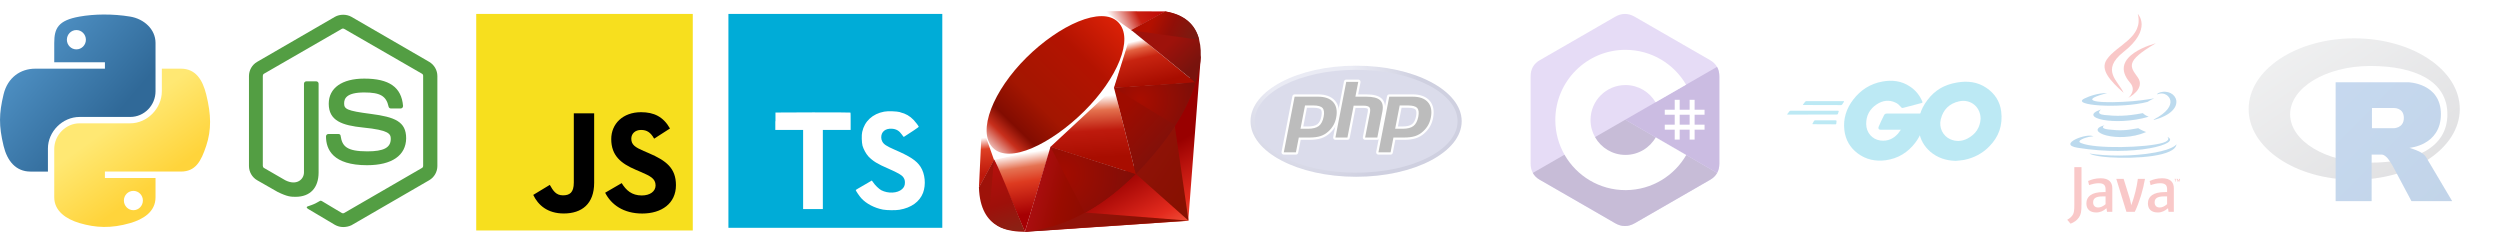 <?xml version="1.0" encoding="UTF-8" standalone="no"?>
<!-- Created with Inkscape (http://www.inkscape.org/) -->

<svg
   width="196.374mm"
   height="18.948mm"
   viewBox="0 0 196.374 18.948"
   version="1.1"
   id="svg4439"
   xml:space="preserve"
   inkscape:version="1.2.2 (b0a8486541, 2022-12-01)"
   sodipodi:docname="lang-bar-full-colour.svg"
   inkscape:export-filename="lang-bar.png"
   inkscape:export-xdpi="96"
   inkscape:export-ydpi="96"
   xmlns:inkscape="http://www.inkscape.org/namespaces/inkscape"
   xmlns:sodipodi="http://sodipodi.sourceforge.net/DTD/sodipodi-0.dtd"
   xmlns:xlink="http://www.w3.org/1999/xlink"
   xmlns="http://www.w3.org/2000/svg"
   xmlns:svg="http://www.w3.org/2000/svg"><sodipodi:namedview
     id="namedview4441"
     pagecolor="#ffffff"
     bordercolor="#000000"
     borderopacity="0.25"
     inkscape:showpageshadow="2"
     inkscape:pageopacity="0.0"
     inkscape:pagecheckerboard="0"
     inkscape:deskcolor="#d1d1d1"
     inkscape:document-units="mm"
     showgrid="false"
     inkscape:zoom="1.5852153"
     inkscape:cx="225.83684"
     inkscape:cy="-34.064774"
     inkscape:window-width="2560"
     inkscape:window-height="1332"
     inkscape:window-x="3840"
     inkscape:window-y="0"
     inkscape:window-maximized="1"
     inkscape:current-layer="layer1" /><defs
     id="defs4436"><linearGradient
       id="linearGradient2795"><stop
         style="stop-color:#b8b8b8;stop-opacity:0.498;"
         offset="0"
         id="stop2797" /><stop
         style="stop-color:#7f7f7f;stop-opacity:0;"
         offset="1"
         id="stop2799" /></linearGradient><linearGradient
       id="linearGradient2787"><stop
         style="stop-color:#7f7f7f;stop-opacity:0.5;"
         offset="0"
         id="stop2789" /><stop
         style="stop-color:#7f7f7f;stop-opacity:0;"
         offset="1"
         id="stop2791" /></linearGradient><linearGradient
       id="linearGradient3676"><stop
         style="stop-color:#b2b2b2;stop-opacity:0.5;"
         offset="0"
         id="stop3678" /><stop
         style="stop-color:#b3b3b3;stop-opacity:0;"
         offset="1"
         id="stop3680" /></linearGradient><linearGradient
       id="linearGradient3236"><stop
         style="stop-color:#f4f4f4;stop-opacity:1"
         offset="0"
         id="stop3244" /><stop
         style="stop-color:white;stop-opacity:1"
         offset="1"
         id="stop3240" /></linearGradient><linearGradient
       id="linearGradient4671"><stop
         style="stop-color:#ffd43b;stop-opacity:1;"
         offset="0"
         id="stop4673" /><stop
         style="stop-color:#ffe873;stop-opacity:1"
         offset="1"
         id="stop4675" /></linearGradient><linearGradient
       id="linearGradient4689"><stop
         style="stop-color:#5a9fd4;stop-opacity:1;"
         offset="0"
         id="stop4691" /><stop
         style="stop-color:#306998;stop-opacity:1;"
         offset="1"
         id="stop4693" /></linearGradient><linearGradient
       x1="224.24"
       y1="144.757"
       x2="-65.309"
       y2="144.757"
       id="linearGradient2987"
       xlink:href="#linearGradient4671"
       gradientUnits="userSpaceOnUse"
       gradientTransform="translate(100.27,99.611)" /><linearGradient
       x1="172.942"
       y1="77.476"
       x2="26.67"
       y2="76.313"
       id="linearGradient2990"
       xlink:href="#linearGradient4689"
       gradientUnits="userSpaceOnUse"
       gradientTransform="translate(100.27,99.611)" /><linearGradient
       inkscape:collect="always"
       xlink:href="#linearGradient4671"
       id="linearGradient2255"
       gradientUnits="userSpaceOnUse"
       gradientTransform="matrix(0.563,0,0,0.568,-11.597,-7.61)"
       x1="224.24"
       y1="144.757"
       x2="-65.309"
       y2="144.757" /><linearGradient
       inkscape:collect="always"
       xlink:href="#linearGradient4689"
       id="linearGradient2258"
       gradientUnits="userSpaceOnUse"
       gradientTransform="matrix(0.563,0,0,0.568,-11.597,-7.61)"
       x1="172.942"
       y1="76.176"
       x2="26.67"
       y2="76.313" /><radialGradient
       inkscape:collect="always"
       xlink:href="#linearGradient2795"
       id="radialGradient2801"
       cx="61.519"
       cy="132.286"
       fx="61.519"
       fy="132.286"
       r="29.037"
       gradientTransform="matrix(1,0,0,0.178,0,108.743)"
       gradientUnits="userSpaceOnUse" /><linearGradient
       inkscape:collect="always"
       xlink:href="#linearGradient4671"
       id="linearGradient1475"
       gradientUnits="userSpaceOnUse"
       gradientTransform="matrix(0.07,0,0,0.071,10.291,12.808)"
       x1="150.961"
       y1="192.352"
       x2="112.031"
       y2="137.273" /><linearGradient
       inkscape:collect="always"
       xlink:href="#linearGradient4689"
       id="linearGradient1478"
       gradientUnits="userSpaceOnUse"
       gradientTransform="matrix(0.07,0,0,0.071,10.291,12.808)"
       x1="26.649"
       y1="20.604"
       x2="135.665"
       y2="114.398" /><linearGradient
       id="gradientFill-1"
       x1="0.741"
       x2="590.863"
       y1="3.666"
       y2="593.787"
       gradientUnits="userSpaceOnUse"
       spreadMethod="pad"
       gradientTransform="scale(1.222,0.818)"><stop
         offset="0"
         stop-color="rgb(203,206,208)"
         stop-opacity="1"
         id="stop4628" /><stop
         offset="1"
         stop-color="rgb(132,131,139)"
         stop-opacity="1"
         id="stop4630" /></linearGradient><linearGradient
       id="gradientFill-2"
       x1="301.026"
       x2="703.067"
       y1="151.401"
       y2="553.442"
       gradientUnits="userSpaceOnUse"
       spreadMethod="pad"
       gradientTransform="scale(0.99,1.01)"><stop
         offset="0"
         stop-color="rgb(39,109,195)"
         stop-opacity="1"
         id="stop4633" /><stop
         offset="1"
         stop-color="rgb(22,92,170)"
         stop-opacity="1"
         id="stop4635" /></linearGradient><linearGradient
       id="XMLID_17_-9"
       gradientUnits="userSpaceOnUse"
       x1="174.074"
       y1="215.549"
       x2="132.276"
       y2="141.753"><stop
         offset="0"
         style="stop-color:#FB7655"
         id="stop3272-4" /><stop
         offset="0"
         style="stop-color:#FB7655"
         id="stop3274-5" /><stop
         offset="0.41"
         style="stop-color:#E42B1E"
         id="stop3276-1" /><stop
         offset="0.99"
         style="stop-color:#990000"
         id="stop3278-0" /><stop
         offset="1"
         style="stop-color:#990000"
         id="stop3280-3" /></linearGradient><linearGradient
       id="XMLID_18_-7"
       gradientUnits="userSpaceOnUse"
       x1="194.895"
       y1="153.558"
       x2="141.028"
       y2="117.409"><stop
         offset="0"
         style="stop-color:#871101"
         id="stop3285-8" /><stop
         offset="0"
         style="stop-color:#871101"
         id="stop3287-8" /><stop
         offset="0.99"
         style="stop-color:#911209"
         id="stop3289-6" /><stop
         offset="1"
         style="stop-color:#911209"
         id="stop3291-0" /></linearGradient><linearGradient
       id="XMLID_19_-4"
       gradientUnits="userSpaceOnUse"
       x1="151.795"
       y1="217.785"
       x2="97.93"
       y2="181.638"><stop
         offset="0"
         style="stop-color:#871101"
         id="stop3296-6" /><stop
         offset="0"
         style="stop-color:#871101"
         id="stop3298-7" /><stop
         offset="0.99"
         style="stop-color:#911209"
         id="stop3300-6" /><stop
         offset="1"
         style="stop-color:#911209"
         id="stop3302-0" /></linearGradient><linearGradient
       id="XMLID_20_-9"
       gradientUnits="userSpaceOnUse"
       x1="38.696"
       y1="127.391"
       x2="47.047"
       y2="181.661"><stop
         offset="0"
         style="stop-color:#FFFFFF"
         id="stop3307-7" /><stop
         offset="0"
         style="stop-color:#FFFFFF"
         id="stop3309-5" /><stop
         offset="0.23"
         style="stop-color:#E57252"
         id="stop3311-9" /><stop
         offset="0.46"
         style="stop-color:#DE3B20"
         id="stop3313-7" /><stop
         offset="0.99"
         style="stop-color:#A60003"
         id="stop3315-8" /><stop
         offset="1"
         style="stop-color:#A60003"
         id="stop3317-5" /></linearGradient><linearGradient
       id="XMLID_21_-3"
       gradientUnits="userSpaceOnUse"
       x1="96.133"
       y1="76.715"
       x2="99.21"
       y2="132.102"><stop
         offset="0"
         style="stop-color:#FFFFFF"
         id="stop3322-3" /><stop
         offset="0"
         style="stop-color:#FFFFFF"
         id="stop3324-8" /><stop
         offset="0.23"
         style="stop-color:#E4714E"
         id="stop3326-3" /><stop
         offset="0.56"
         style="stop-color:#BE1A0D"
         id="stop3328-7" /><stop
         offset="0.99"
         style="stop-color:#A80D00"
         id="stop3330-9" /><stop
         offset="1"
         style="stop-color:#A80D00"
         id="stop3332-3" /></linearGradient><linearGradient
       id="XMLID_22_-7"
       gradientUnits="userSpaceOnUse"
       x1="147.103"
       y1="25.521"
       x2="156.314"
       y2="65.216"><stop
         offset="0"
         style="stop-color:#FFFFFF"
         id="stop3337-8" /><stop
         offset="0"
         style="stop-color:#FFFFFF"
         id="stop3339-7" /><stop
         offset="0.18"
         style="stop-color:#E46342"
         id="stop3341-4" /><stop
         offset="0.4"
         style="stop-color:#C82410"
         id="stop3343-1" /><stop
         offset="0.99"
         style="stop-color:#A80D00"
         id="stop3345-9" /><stop
         offset="1"
         style="stop-color:#A80D00"
         id="stop3347-0" /></linearGradient><linearGradient
       id="XMLID_23_-9"
       gradientUnits="userSpaceOnUse"
       x1="118.976"
       y1="11.541"
       x2="158.669"
       y2="-8.305"><stop
         offset="0"
         style="stop-color:#FFFFFF"
         id="stop3352-8" /><stop
         offset="0"
         style="stop-color:#FFFFFF"
         id="stop3354-8" /><stop
         offset="0.54"
         style="stop-color:#C81F11"
         id="stop3356-5" /><stop
         offset="0.99"
         style="stop-color:#BF0905"
         id="stop3358-8" /><stop
         offset="1"
         style="stop-color:#BF0905"
         id="stop3360-4" /></linearGradient><linearGradient
       id="XMLID_24_-3"
       gradientUnits="userSpaceOnUse"
       x1="3.903"
       y1="113.555"
       x2="7.17"
       y2="146.263"><stop
         offset="0"
         style="stop-color:#FFFFFF"
         id="stop3365-7" /><stop
         offset="0"
         style="stop-color:#FFFFFF"
         id="stop3367-1" /><stop
         offset="0.31"
         style="stop-color:#DE4024"
         id="stop3369-3" /><stop
         offset="0.99"
         style="stop-color:#BF190B"
         id="stop3371-8" /><stop
         offset="1"
         style="stop-color:#BF190B"
         id="stop3373-0" /></linearGradient><linearGradient
       id="XMLID_25_-9"
       gradientUnits="userSpaceOnUse"
       x1="-18.556"
       y1="155.105"
       x2="135.015"
       y2="-2.809"><stop
         offset="0"
         style="stop-color:#BD0012"
         id="stop3380-7" /><stop
         offset="0"
         style="stop-color:#BD0012"
         id="stop3382-9" /><stop
         offset="0.07"
         style="stop-color:#FFFFFF"
         id="stop3384-9" /><stop
         offset="0.17"
         style="stop-color:#FFFFFF"
         id="stop3386-3" /><stop
         offset="0.27"
         style="stop-color:#C82F1C"
         id="stop3388-2" /><stop
         offset="0.33"
         style="stop-color:#820C01"
         id="stop3390-4" /><stop
         offset="0.46"
         style="stop-color:#A31601"
         id="stop3392-3" /><stop
         offset="0.72"
         style="stop-color:#B31301"
         id="stop3394-7" /><stop
         offset="0.99"
         style="stop-color:#E82609"
         id="stop3396-1" /><stop
         offset="1"
         style="stop-color:#E82609"
         id="stop3398-2" /></linearGradient><linearGradient
       id="XMLID_26_-2"
       gradientUnits="userSpaceOnUse"
       x1="99.075"
       y1="171.033"
       x2="52.818"
       y2="159.617"><stop
         offset="0"
         style="stop-color:#8C0C01"
         id="stop3403-0" /><stop
         offset="0"
         style="stop-color:#8C0C01"
         id="stop3405-2" /><stop
         offset="0.54"
         style="stop-color:#990C00"
         id="stop3407-1" /><stop
         offset="0.99"
         style="stop-color:#A80D0E"
         id="stop3409-7" /><stop
         offset="1"
         style="stop-color:#A80D0E"
         id="stop3411-5" /></linearGradient><linearGradient
       id="XMLID_27_-1"
       gradientUnits="userSpaceOnUse"
       x1="178.526"
       y1="115.515"
       x2="137.433"
       y2="78.684"><stop
         offset="0"
         style="stop-color:#7E110B"
         id="stop3416-7" /><stop
         offset="0"
         style="stop-color:#7E110B"
         id="stop3418-4" /><stop
         offset="0.99"
         style="stop-color:#9E0C00"
         id="stop3420-1" /><stop
         offset="1"
         style="stop-color:#9E0C00"
         id="stop3422-7" /></linearGradient><linearGradient
       id="XMLID_28_-1"
       gradientUnits="userSpaceOnUse"
       x1="193.624"
       y1="47.937"
       x2="173.154"
       y2="26.054"><stop
         offset="0"
         style="stop-color:#79130D"
         id="stop3427-1" /><stop
         offset="0"
         style="stop-color:#79130D"
         id="stop3429-1" /><stop
         offset="0.99"
         style="stop-color:#9E120B"
         id="stop3431-7" /><stop
         offset="1"
         style="stop-color:#9E120B"
         id="stop3433-0" /></linearGradient><radialGradient
       id="XMLID_29_-4"
       cx="143.832"
       cy="79.388"
       r="50.358"
       gradientUnits="userSpaceOnUse"><stop
         offset="0"
         style="stop-color:#A80D00"
         id="stop3440-0" /><stop
         offset="0"
         style="stop-color:#A80D00"
         id="stop3442-8" /><stop
         offset="0.99"
         style="stop-color:#7E0E08"
         id="stop3444-5" /><stop
         offset="1"
         style="stop-color:#7E0E08"
         id="stop3446-1" /></radialGradient><radialGradient
       id="XMLID_30_-6"
       cx="74.092"
       cy="145.751"
       r="66.944"
       gradientUnits="userSpaceOnUse"><stop
         offset="0"
         style="stop-color:#A30C00"
         id="stop3451-6" /><stop
         offset="0"
         style="stop-color:#A30C00"
         id="stop3453-2" /><stop
         offset="0.99"
         style="stop-color:#800E08"
         id="stop3455-1" /><stop
         offset="1"
         style="stop-color:#800E08"
         id="stop3457-9" /></radialGradient><linearGradient
       id="XMLID_31_-6"
       gradientUnits="userSpaceOnUse"
       x1="26.67"
       y1="197.336"
       x2="9.989"
       y2="140.742"><stop
         offset="0"
         style="stop-color:#8B2114"
         id="stop3462-4" /><stop
         offset="0"
         style="stop-color:#8B2114"
         id="stop3464-8" /><stop
         offset="0.43"
         style="stop-color:#9E100A"
         id="stop3466-0" /><stop
         offset="0.99"
         style="stop-color:#B3100C"
         id="stop3468-8" /><stop
         offset="1"
         style="stop-color:#B3100C"
         id="stop3470-1" /></linearGradient><linearGradient
       id="XMLID_32_-0"
       gradientUnits="userSpaceOnUse"
       x1="154.641"
       y1="9.798"
       x2="192.039"
       y2="26.306"><stop
         offset="0"
         style="stop-color:#B31000"
         id="stop3475-2" /><stop
         offset="0"
         style="stop-color:#B31000"
         id="stop3477-2" /><stop
         offset="0.44"
         style="stop-color:#910F08"
         id="stop3479-9" /><stop
         offset="0.99"
         style="stop-color:#791C12"
         id="stop3481-7" /><stop
         offset="1"
         style="stop-color:#791C12"
         id="stop3483-5" /></linearGradient><clipPath
       clipPathUnits="userSpaceOnUse"
       id="clipPath3444">
      <path
   d="M 11.52,162 C 11.52,81.677 135.307,16.561 288,16.561 v 0 c 152.693,0 276.481,65.116 276.481,145.439 v 0 c 0,80.322 -123.788,145.439 -276.481,145.439 v 0 C 135.307,307.439 11.52,242.322 11.52,162"
   id="path3446" />
    </clipPath><radialGradient
       cx="0"
       cy="0"
       fx="0"
       fy="0"
       gradientTransform="matrix(363.058,0,0,-363.058,177.52,256.307)"
       gradientUnits="userSpaceOnUse"
       id="radialGradient3452"
       r="1"
       spreadMethod="pad">
      <stop
   id="stop3454"
   offset="0"
   style="stop-opacity:1;stop-color:#aeb2d5" />
      <stop
   id="stop3456"
   offset="0.3"
   style="stop-opacity:1;stop-color:#aeb2d5" />
      <stop
   id="stop3458"
   offset="0.75"
   style="stop-opacity:1;stop-color:#484c89" />
      <stop
   id="stop3460"
   offset="1"
   style="stop-opacity:1;stop-color:#484c89" />
    </radialGradient><clipPath
       clipPathUnits="userSpaceOnUse"
       id="clipPath3468">
      <path
   d="M 0,324 H 576 V 0 H 0 Z"
   id="path3470" />
    </clipPath><clipPath
       clipPathUnits="userSpaceOnUse"
       id="clipPath3480">
      <path
   d="M 0,324 H 576 V 0 H 0 Z"
   id="path3482" />
    </clipPath><filter
       inkscape:collect="always"
       style="color-interpolation-filters:sRGB"
       id="filter6047"
       x="-0.065"
       y="-0.085"
       width="1.131"
       height="1.169"><feGaussianBlur
         inkscape:collect="always"
         stdDeviation="19.622"
         id="feGaussianBlur6049" /></filter><filter
       inkscape:collect="always"
       style="color-interpolation-filters:sRGB"
       id="filter6055"
       x="-0.065"
       y="-0.175"
       width="1.131"
       height="1.35"><feGaussianBlur
         inkscape:collect="always"
         stdDeviation="5.589"
         id="feGaussianBlur6057" /></filter><filter
       inkscape:collect="always"
       style="color-interpolation-filters:sRGB"
       id="filter6059"
       x="-0.121"
       y="-0.065"
       width="1.243"
       height="1.131"><feGaussianBlur
         inkscape:collect="always"
         stdDeviation="17.934"
         id="feGaussianBlur6061" /></filter><filter
       inkscape:collect="always"
       style="color-interpolation-filters:sRGB"
       id="filter6063"
       x="-0.073"
       y="-0.065"
       width="1.147"
       height="1.131"><feGaussianBlur
         inkscape:collect="always"
         stdDeviation="7.816"
         id="feGaussianBlur6065" /></filter><filter
       inkscape:collect="always"
       style="color-interpolation-filters:sRGB"
       id="filter6067"
       x="-0.065"
       y="-0.124"
       width="1.131"
       height="1.248"><feGaussianBlur
         inkscape:collect="always"
         stdDeviation="15.046"
         id="feGaussianBlur6069" /></filter><radialGradient
       id="XMLID_29_-4-6"
       cx="143.832"
       cy="79.388"
       r="50.358"
       gradientUnits="userSpaceOnUse"><stop
         offset="0"
         style="stop-color:#A80D00"
         id="stop3440-0-5" /><stop
         offset="0"
         style="stop-color:#A80D00"
         id="stop3442-8-6" /><stop
         offset="0.99"
         style="stop-color:#7E0E08"
         id="stop3444-5-9" /><stop
         offset="1"
         style="stop-color:#7E0E08"
         id="stop3446-1-3" /></radialGradient><radialGradient
       id="XMLID_30_-6-7"
       cx="74.092"
       cy="145.751"
       r="66.944"
       gradientUnits="userSpaceOnUse"><stop
         offset="0"
         style="stop-color:#A30C00"
         id="stop3451-6-4" /><stop
         offset="0"
         style="stop-color:#A30C00"
         id="stop3453-2-5" /><stop
         offset="0.99"
         style="stop-color:#800E08"
         id="stop3455-1-2" /><stop
         offset="1"
         style="stop-color:#800E08"
         id="stop3457-9-5" /></radialGradient><linearGradient
       inkscape:collect="always"
       xlink:href="#XMLID_17_-9"
       id="linearGradient820"
       gradientUnits="userSpaceOnUse"
       x1="174.074"
       y1="215.549"
       x2="132.276"
       y2="141.753" /><linearGradient
       inkscape:collect="always"
       xlink:href="#XMLID_18_-7"
       id="linearGradient822"
       gradientUnits="userSpaceOnUse"
       x1="194.895"
       y1="153.558"
       x2="141.028"
       y2="117.409" /><linearGradient
       inkscape:collect="always"
       xlink:href="#XMLID_19_-4"
       id="linearGradient824"
       gradientUnits="userSpaceOnUse"
       x1="151.795"
       y1="217.785"
       x2="97.93"
       y2="181.638" /><linearGradient
       inkscape:collect="always"
       xlink:href="#XMLID_20_-9"
       id="linearGradient826"
       gradientUnits="userSpaceOnUse"
       x1="38.696"
       y1="127.391"
       x2="47.047"
       y2="181.661" /><linearGradient
       inkscape:collect="always"
       xlink:href="#XMLID_21_-3"
       id="linearGradient828"
       gradientUnits="userSpaceOnUse"
       x1="96.133"
       y1="76.715"
       x2="99.21"
       y2="132.102" /><linearGradient
       inkscape:collect="always"
       xlink:href="#XMLID_22_-7"
       id="linearGradient830"
       gradientUnits="userSpaceOnUse"
       x1="147.103"
       y1="25.521"
       x2="156.314"
       y2="65.216" /><linearGradient
       inkscape:collect="always"
       xlink:href="#XMLID_23_-9"
       id="linearGradient832"
       gradientUnits="userSpaceOnUse"
       x1="118.976"
       y1="11.541"
       x2="158.669"
       y2="-8.305" /><linearGradient
       inkscape:collect="always"
       xlink:href="#XMLID_24_-3"
       id="linearGradient834"
       gradientUnits="userSpaceOnUse"
       x1="3.903"
       y1="113.555"
       x2="7.17"
       y2="146.263" /><linearGradient
       inkscape:collect="always"
       xlink:href="#XMLID_25_-9"
       id="linearGradient836"
       gradientUnits="userSpaceOnUse"
       x1="-18.556"
       y1="155.105"
       x2="135.015"
       y2="-2.809" /><linearGradient
       inkscape:collect="always"
       xlink:href="#XMLID_26_-2"
       id="linearGradient838"
       gradientUnits="userSpaceOnUse"
       x1="99.075"
       y1="171.033"
       x2="52.818"
       y2="159.617" /><linearGradient
       inkscape:collect="always"
       xlink:href="#XMLID_27_-1"
       id="linearGradient840"
       gradientUnits="userSpaceOnUse"
       x1="178.526"
       y1="115.515"
       x2="137.433"
       y2="78.684" /><linearGradient
       inkscape:collect="always"
       xlink:href="#XMLID_28_-1"
       id="linearGradient842"
       gradientUnits="userSpaceOnUse"
       x1="193.624"
       y1="47.937"
       x2="173.154"
       y2="26.054" /><linearGradient
       inkscape:collect="always"
       xlink:href="#XMLID_31_-6"
       id="linearGradient844"
       gradientUnits="userSpaceOnUse"
       x1="26.67"
       y1="197.336"
       x2="9.989"
       y2="140.742" /><linearGradient
       inkscape:collect="always"
       xlink:href="#XMLID_32_-0"
       id="linearGradient846"
       gradientUnits="userSpaceOnUse"
       x1="154.641"
       y1="9.798"
       x2="192.039"
       y2="26.306" /></defs><g
     inkscape:label="Layer 1"
     inkscape:groupmode="layer"
     id="layer1"
     transform="translate(3.531,-13.17)"><g
       id="g6099"
       transform="matrix(1.193,0,0,1.193,-18.035,-2.707)"><path
         style="fill:url(#linearGradient1478);fill-opacity:1;stroke-width:0.124"
         d="m 18.991,14.264 c -0.57,0.003 -1.115,0.051 -1.594,0.136 -1.412,0.249 -1.668,0.772 -1.668,1.734 v 1.272 h 3.337 v 0.424 h -3.337 -1.252 c -0.97,0 -1.819,0.583 -2.084,1.692 -0.306,1.271 -0.32,2.064 0,3.391 0.237,0.988 0.804,1.692 1.773,1.692 h 1.147 v -1.524 c 0,-1.101 0.953,-2.073 2.084,-2.073 h 3.333 c 0.928,0 1.668,-0.764 1.668,-1.696 V 16.135 c 0,-0.904 -0.763,-1.584 -1.668,-1.734 -0.573,-0.095 -1.168,-0.139 -1.738,-0.136 z m -1.804,1.023 c 0.345,0 0.626,0.286 0.626,0.638 -10e-7,0.35 -0.281,0.634 -0.626,0.634 -0.346,0 -0.626,-0.283 -0.626,-0.634 0,-0.352 0.28,-0.638 0.626,-0.638 z"
         id="path1948" /><path
         style="fill:url(#linearGradient1475);fill-opacity:1;stroke-width:0.124"
         d="m 22.814,17.83 v 1.482 c 0,1.149 -0.974,2.116 -2.084,2.116 h -3.333 c -0.913,0 -1.668,0.781 -1.668,1.696 v 3.177 c 0,0.904 0.786,1.436 1.668,1.696 1.056,0.311 2.069,0.367 3.333,0 0.84,-0.243 1.668,-0.733 1.668,-1.696 v -1.272 h -3.333 v -0.424 h 3.333 1.668 c 0.97,0 1.331,-0.676 1.668,-1.692 0.348,-1.045 0.334,-2.05 0,-3.391 -0.24,-0.965 -0.697,-1.692 -1.668,-1.692 z m -1.874,8.046 c 0.346,1e-6 0.626,0.283 0.626,0.634 0,0.352 -0.28,0.638 -0.626,0.638 -0.345,0 -0.626,-0.286 -0.626,-0.638 0,-0.35 0.281,-0.634 0.626,-0.634 z"
         id="path1950" /></g><g
       id="g4656"
       transform="matrix(0.023,0,0,0.023,173.078,16.112)"
       style="opacity:0.262;mix-blend-mode:normal;filter:url(#filter6047)"><path
         d="M 361.453,485.937 C 162.329,485.937 0.906,377.828 0.906,244.469 0.906,111.109 162.329,3 361.453,3 560.578,3 722,111.109 722,244.469 722,377.828 560.578,485.937 361.453,485.937 Z M 416.641,97.406 c -151.352,0 -274.047,73.908 -274.047,165.078 0,91.17 122.695,165.078 274.047,165.078 151.351,0 263.046,-50.529 263.046,-165.078 0,-114.513 -111.695,-165.078 -263.046,-165.078 z"
         fill="url(#gradientFill-1)"
         fill-rule="evenodd"
         id="path4640"
         style="fill:url(#gradientFill-1)" /><path
         d="m 550,377 c 0,0 21.822,6.585 34.5,13 4.399,2.226 12.01,6.668 17.5,12.5 5.378,5.712 8,11.5 8,11.5 L 696,559 557,559.062 492,437 c 0,0 -13.31,-22.869 -21.5,-29.5 -6.832,-5.531 -9.745,-7.5 -16.5,-7.5 -4.702,0 -33.026,0 -33.026,0 L 421,558.974 298,559.026 V 152.938 h 247 c 0,0 112.5,2.029 112.5,109.062 0,107.033 -107.5,115 -107.5,115 z m -53.5,-135.976 -74.463,-0.048 -0.037,69.05 74.5,-0.024 c 0,0 34.5,-0.107 34.5,-35.125 0,-35.722 -34.5,-33.853 -34.5,-33.853 z"
         fill="url(#gradientFill-2)"
         fill-rule="evenodd"
         id="path4642"
         style="fill:url(#gradientFill-2)" /></g><g
       id="g5010"
       transform="matrix(0.042,0,0,0.042,53.686,14.264)"><path
         class="st0"
         d="M 0,200 V 0 H 400 V 400 H 0"
         id="path4998" /><path
         class="st1"
         d="M 87.7,200.7 V 217 h 52 v 148 h 36.9 V 217 h 52 v -16 c 0,-9 0,-16.3 -0.4,-16.5 0,-0.3 -31.7,-0.4 -70.2,-0.4 l -70,0.3 v 16.4 z M 321.4,184 c 10.2,2.4 18,7 25,14.3 3.7,4 9.2,11 9.6,12.8 0,0.6 -17.3,12.3 -27.8,18.8 -0.4,0.3 -2,-1.4 -3.6,-4 -5.2,-7.4 -10.5,-10.6 -18.8,-11.2 -12,-0.8 -20,5.5 -20,16 0,3.2 0.6,5 1.8,7.6 2.7,5.5 7.7,8.8 23.2,15.6 28.6,12.3 41,20.4 48.5,32 8.5,13 10.4,33.4 4.7,48.7 -6.4,16.7 -22,28 -44.3,31.7 -7,1.2 -23,1 -30.5,-0.3 -16,-3 -31.3,-11 -40.7,-21.3 -3.7,-4 -10.8,-14.7 -10.4,-15.4 l 3.8,-2.4 15,-8.7 11.3,-6.6 2.6,3.5 c 3.3,5.2 10.7,12.2 15,14.6 13,6.7 30.4,5.8 39,-2 3.7,-3.4 5.3,-7 5.3,-12 0,-4.6 -0.7,-6.7 -3,-10.2 -3.2,-4.4 -9.6,-8 -27.6,-16 -20.7,-8.8 -29.5,-14.4 -37.7,-23 -4.7,-5.2 -9,-13.3 -11,-20 -1.5,-5.8 -2,-20 -0.6,-25.7 4.3,-20 19.4,-34 41,-38 7,-1.4 23.5,-0.8 30.4,1 z"
         id="path5000" /></g><g
       id="g5024"
       transform="matrix(0.027,0,0,0.027,33.876,14.264)"><rect
         width="630"
         height="630"
         fill="#f7df1e"
         id="rect5012"
         x="0"
         y="0" /><path
         d="m 423.2,492.19 c 12.69,20.72 29.2,35.95 58.4,35.95 24.53,0 40.2,-12.26 40.2,-29.2 0,-20.3 -16.1,-27.49 -43.1,-39.3 l -14.8,-6.35 c -42.72,-18.2 -71.1,-41 -71.1,-89.2 0,-44.4 33.83,-78.2 86.7,-78.2 37.64,0 64.7,13.1 84.2,47.4 l -46.1,29.6 c -10.15,-18.2 -21.1,-25.37 -38.1,-25.37 -17.34,0 -28.33,11 -28.33,25.37 0,17.76 11,24.95 36.4,35.95 l 14.8,6.34 c 50.3,21.57 78.7,43.56 78.7,93 0,53.3 -41.87,82.5 -98.1,82.5 -54.98,0 -90.5,-26.2 -107.88,-60.54 z m -209.13,5.13 c 9.3,16.5 17.76,30.45 38.1,30.45 19.45,0 31.72,-7.61 31.72,-37.2 v -201.3 h 59.2 v 202.1 c 0,61.3 -35.94,89.2 -88.4,89.2 -47.4,0 -74.85,-24.53 -88.81,-54.075 z"
         id="path5014" /></g><g
       id="g5065"
       transform="matrix(0.082,0,0,0.082,136.85,19.516)"
       style="opacity:0.262;mix-blend-mode:normal;filter:url(#filter6055)">
	<g
   id="g5034">
		<g
   id="g5032">
			<g
   id="g5030">
				<path
   class="st0"
   d="M 15.5,23.2 C 15.1,23.2 15,23 15.2,22.7 L 17.3,20 c 0.2,-0.3 0.7,-0.5 1.1,-0.5 h 35.7 c 0.4,0 0.5,0.3 0.3,0.6 l -1.7,2.6 c -0.2,0.3 -0.7,0.6 -1,0.6 z"
   id="path5028" />
			</g>
		</g>
	</g>
	<g
   id="g5042">
		<g
   id="g5040">
			<g
   id="g5038">
				<path
   class="st0"
   d="M 0.4,32.4 C 0,32.4 -0.1,32.2 0.1,31.9 l 2.1,-2.7 c 0.2,-0.3 0.7,-0.5 1.1,-0.5 h 45.6 c 0.4,0 0.6,0.3 0.5,0.6 l -0.8,2.4 c -0.1,0.4 -0.5,0.6 -0.9,0.6 z"
   id="path5036" />
			</g>
		</g>
	</g>
	<g
   id="g5050">
		<g
   id="g5048">
			<g
   id="g5046">
				<path
   class="st0"
   d="m 24.6,41.6 c -0.4,0 -0.5,-0.3 -0.3,-0.6 l 1.4,-2.5 c 0.2,-0.3 0.6,-0.6 1,-0.6 h 20 c 0.4,0 0.6,0.3 0.6,0.7 L 47.1,41 c 0,0.4 -0.4,0.7 -0.7,0.7 z"
   id="path5044" />
			</g>
		</g>
	</g>
	<g
   id="g5063">
		<g
   id="CXHf1q_3_">
			<g
   id="g5060">
				<g
   id="g5054">
					<path
   class="st0"
   d="m 128.4,21.4 c -6.3,1.6 -10.6,2.8 -16.8,4.4 -1.5,0.4 -1.6,0.5 -2.9,-1 -1.5,-1.7 -2.6,-2.8 -4.7,-3.8 -6.3,-3.1 -12.4,-2.2 -18.1,1.5 -6.8,4.4 -10.3,10.9 -10.2,19 0.1,8 5.6,14.6 13.5,15.7 6.8,0.9 12.5,-1.5 17,-6.6 0.9,-1.1 1.7,-2.3 2.7,-3.7 -3.6,0 -8.1,0 -19.3,0 -2.1,0 -2.6,-1.3 -1.9,-3 1.3,-3.1 3.7,-8.3 5.1,-10.9 0.3,-0.6 1,-1.6 2.5,-1.6 5.1,0 23.9,0 36.4,0 -0.2,2.7 -0.2,5.4 -0.6,8.1 -1.1,7.2 -3.8,13.8 -8.2,19.6 -7.2,9.5 -16.6,15.4 -28.5,17 C 84.6,77.4 75.5,75.5 67.5,69.5 60.1,63.9 55.9,56.5 54.8,47.3 53.5,36.4 56.7,26.6 63.3,18 70.4,8.7 79.8,2.8 91.3,0.7 c 9.4,-1.7 18.4,-0.6 26.5,4.9 5.3,3.5 9.1,8.3 11.6,14.1 0.6,0.9 0.2,1.4 -1,1.7 z"
   id="path5052" />
				</g>
				<g
   id="g5058">
					<path
   class="st0"
   d="m 161.5,76.7 c -9.1,-0.2 -17.4,-2.8 -24.4,-8.8 -5.9,-5.1 -9.6,-11.6 -10.8,-19.3 -1.8,-11.3 1.3,-21.3 8.1,-30.2 7.3,-9.6 16.1,-14.6 28,-16.7 10.2,-1.8 19.8,-0.8 28.5,5.1 7.9,5.4 12.8,12.7 14.1,22.3 1.7,13.5 -2.2,24.5 -11.5,33.9 -6.6,6.7 -14.7,10.9 -24,12.8 -2.7,0.5 -5.4,0.6 -8,0.9 z M 185.3,36.3 C 185.2,35 185.2,34 185,33 183.2,23.1 174.1,17.5 164.6,19.7 c -9.3,2.1 -15.3,8 -17.5,17.4 -1.8,7.8 2,15.7 9.2,18.9 5.5,2.4 11,2.1 16.3,-0.6 7.9,-4.1 12.2,-10.5 12.7,-19.1 z"
   id="path5056" />
				</g>
			</g>
		</g>
	</g>
</g><g
       style="overflow:visible;opacity:0.262;mix-blend-mode:normal;filter:url(#filter6059)"
       id="g5140"
       transform="matrix(0.025,0,0,0.025,158.849,14.264)"><g
         id="g5119">
	<path
   fill-rule="evenodd"
   clip-rule="evenodd"
   fill="#0074bd"
   d="m 117.151,349.592 c 0,0 -17.265,10.049 12.301,13.44 35.824,4.09 54.13,3.501 93.596,-3.959 0,0 10.397,6.504 24.892,12.137 -88.501,37.917 -200.296,-2.197 -130.789,-21.618 z"
   id="path5093" />
	<path
   fill-rule="evenodd"
   clip-rule="evenodd"
   fill="#0074bd"
   d="m 106.331,300.104 c 0,0 -19.367,14.339 10.221,17.397 38.271,3.951 68.483,4.275 120.792,-5.792 0,0 7.218,7.332 18.585,11.339 -106.986,31.294 -226.147,2.462 -149.598,-22.944 z"
   id="path5095" />
	<path
   fill-rule="evenodd"
   clip-rule="evenodd"
   fill="#ea2d2e"
   d="m 197.494,216.145 c 21.818,25.115 -5.721,47.697 -5.721,47.697 0,0 55.367,-28.577 29.945,-64.38 -23.752,-33.373 -41.962,-49.951 56.623,-107.124 10e-4,0 -154.754,38.641 -80.847,123.807 z"
   id="path5097" />
	<path
   fill-rule="evenodd"
   clip-rule="evenodd"
   fill="#0074bd"
   d="m 314.542,386.202 c 0,0 12.781,10.536 -14.077,18.684 -51.071,15.469 -212.604,20.135 -257.47,0.619 -16.117,-7.02 14.121,-16.75 23.635,-18.805 9.92,-2.146 15.584,-1.754 15.584,-1.754 -17.937,-12.631 -115.935,24.807 -49.772,35.544 180.429,29.246 328.895,-13.173 282.1,-34.288 z"
   id="path5099" />
	<path
   fill-rule="evenodd"
   clip-rule="evenodd"
   fill="#0074bd"
   d="m 125.46,248.822 c 0,0 -82.155,19.519 -29.092,26.613 22.412,2.999 67.063,2.309 108.685,-1.183 34.006,-2.854 68.133,-8.958 68.133,-8.958 0,0 -11.982,5.14 -20.657,11.06 -83.444,21.947 -244.612,11.726 -198.207,-10.712 39.227,-18.977 71.138,-16.82 71.138,-16.82 z"
   id="path5101" />
	<path
   fill-rule="evenodd"
   clip-rule="evenodd"
   fill="#0074bd"
   d="m 272.846,331.198 c 84.818,-44.063 45.597,-86.412 18.223,-80.708 -6.694,1.397 -9.697,2.607 -9.697,2.607 0,0 2.494,-3.907 7.243,-5.588 54.155,-19.03 95.794,56.146 -17.464,85.919 -0.001,0 1.302,-1.18 1.695,-2.23 z"
   id="path5103" />
	<path
   fill-rule="evenodd"
   clip-rule="evenodd"
   fill="#ea2d2e"
   d="m 221.719,0 c 0,0 46.963,46.99 -44.557,119.227 -73.393,57.969 -16.734,91.009 -0.026,128.778 C 134.291,209.352 102.865,175.321 123.944,143.653 154.898,97.174 240.663,74.632 221.719,0 Z"
   id="path5105" />
	<path
   fill-rule="evenodd"
   clip-rule="evenodd"
   fill="#0074bd"
   d="m 133.799,450.637 c 81.397,5.204 206.426,-2.896 209.385,-41.415 0,0 -5.688,14.602 -67.276,26.188 -69.481,13.081 -155.197,11.558 -206.016,3.167 0,0 10.411,8.617 63.907,12.06 z"
   id="path5107" />
	<path
   fill-rule="evenodd"
   clip-rule="evenodd"
   fill="#ea2d2e"
   d="m 339.426,519.716 h -2.479 v -1.385 h 6.676 v 1.385 h -2.469 v 6.928 h -1.729 v -6.928 z m 13.33,0.351 h -0.032 l -2.461,6.576 h -1.132 l -2.446,-6.576 h -0.025 v 6.576 h -1.638 v -8.313 h 2.402 l 2.264,5.885 2.271,-5.885 h 2.388 v 8.313 h -1.59 v -6.576 z"
   id="path5109" />
	<path
   fill-rule="evenodd"
   clip-rule="evenodd"
   fill="#ea2d2e"
   d="m 120.461,597.813 c -7.676,6.654 -15.793,10.396 -23.079,10.396 -10.378,0 -16.007,-6.236 -16.007,-16.216 0,-10.803 6.027,-18.71 30.163,-18.71 h 8.923 z m 21.189,23.903 V 547.72 c 0,-18.915 -10.787,-31.396 -36.782,-31.396 -15.168,0 -28.467,3.75 -39.278,8.525 l 3.111,13.106 c 8.515,-3.127 19.526,-6.031 30.337,-6.031 14.978,0 21.423,6.031 21.423,18.505 v 9.356 h -7.485 c -36.383,0 -52.798,14.11 -52.798,35.336 0,18.285 10.819,28.682 31.185,28.682 13.088,0 22.87,-5.405 32.001,-13.315 l 1.663,11.228 z"
   id="path5111" />
	<path
   fill-rule="evenodd"
   clip-rule="evenodd"
   fill="#ea2d2e"
   d="M 212.362,621.716 H 185.939 L 154.132,518.214 h 23.077 l 19.743,63.6 4.391,19.109 c 9.965,-27.639 17.032,-55.701 20.566,-82.709 h 22.445 c -6.002,34.08 -16.831,71.492 -31.992,103.502 z"
   id="path5113" />
	<path
   fill-rule="evenodd"
   clip-rule="evenodd"
   fill="#ea2d2e"
   d="m 313.755,597.813 c -7.701,6.654 -15.82,10.396 -23.086,10.396 -10.382,0 -16.011,-6.236 -16.011,-16.216 0,-10.803 6.039,-18.71 30.154,-18.71 h 8.942 v 24.53 z m 21.196,23.903 V 547.72 c 0,-18.915 -10.818,-31.396 -36.789,-31.396 -15.188,0 -28.484,3.75 -39.295,8.525 l 3.116,13.106 c 8.519,-3.127 19.545,-6.031 30.355,-6.031 14.96,0 21.416,6.031 21.416,18.505 v 9.356 h -7.485 c -36.391,0 -52.801,14.11 -52.801,35.336 0,18.285 10.804,28.682 31.169,28.682 13.099,0 22.862,-5.405 32.018,-13.315 l 1.674,11.228 z"
   id="path5115" />
	<path
   fill-rule="evenodd"
   clip-rule="evenodd"
   fill="#ea2d2e"
   d="m 36.941,639.306 c -6.037,8.821 -15.8,15.809 -26.479,19.749 L 0,646.731 c 8.135,-4.178 15.103,-10.912 18.345,-17.182 2.796,-5.589 3.96,-12.773 3.96,-29.971 v -118.18 h 22.519 v 116.551 c 0,23.001 -1.836,32.3 -7.883,41.357 z"
   id="path5117" />
</g></g><g
       id="g5152"
       transform="matrix(0.058,0,0,0.058,116.698,14.264)"
       style="opacity:0.262;mix-blend-mode:normal;filter:url(#filter6063)"><path
         d="m 255.569,84.452 c -0.002,-4.83 -1.035,-9.098 -3.124,-12.761 -2.052,-3.602 -5.125,-6.621 -9.247,-9.008 -34.025,-19.619 -68.083,-39.178 -102.097,-58.817 -9.17,-5.294 -18.061,-5.101 -27.163,0.269 -13.543,7.987 -81.348,46.834 -101.553,58.537 -8.321,4.817 -12.37,12.189 -12.372,21.771 C 0,123.898 0.013,163.352 0,202.808 c 0,4.724 0.991,8.909 2.988,12.517 2.053,3.711 5.169,6.813 9.386,9.254 20.206,11.703 88.02,50.547 101.56,58.536 9.106,5.373 17.997,5.565 27.17,0.269 34.015,-19.64 68.075,-39.198 102.105,-58.817 4.217,-2.44 7.333,-5.544 9.386,-9.252 1.994,-3.608 2.987,-7.793 2.987,-12.518 0,0 0,-78.889 -0.013,-118.345"
         fill="#a179dc"
         fill-rule="nonzero"
         id="path5142" /><path
         d="m 128.182,143.241 -125.194,72.084 c 2.053,3.711 5.169,6.813 9.386,9.254 20.206,11.703 88.02,50.547 101.56,58.536 9.106,5.373 17.997,5.565 27.17,0.269 34.015,-19.64 68.075,-39.198 102.105,-58.817 4.217,-2.44 7.333,-5.544 9.386,-9.252 l -124.413,-72.074"
         fill="#280068"
         fill-rule="nonzero"
         id="path5144" /><path
         d="m 255.569,84.452 c -0.002,-4.83 -1.035,-9.098 -3.124,-12.761 l -124.263,71.55 124.413,72.074 c 1.994,-3.608 2.985,-7.793 2.987,-12.518 0,0 0,-78.889 -0.013,-118.345"
         fill="#390091"
         fill-rule="nonzero"
         id="path5146" /><path
         d="m 201.892,116.294 v 13.474 h 13.474 v -13.474 h 6.737 v 13.474 h 13.474 v 6.737 h -13.474 v 13.474 h 13.474 v 6.737 h -13.474 v 13.474 h -6.737 v -13.474 h -13.474 v 13.474 h -6.737 V 156.715 H 181.682 v -6.737 h 13.474 V 136.505 H 181.682 v -6.737 h 13.474 v -13.474 z m 13.474,20.211 h -13.474 v 13.474 h 13.474 z"
         fill="#ffffff"
         id="path5148" /><path
         d="m 128.457,48.626 c 35.144,0 65.827,19.086 82.262,47.456 l -0.16,-0.273 -41.349,23.808 C 161.063,105.824 146.128,96.515 128.996,96.323 l -0.54,-0.003 c -26.126,0 -47.306,21.179 -47.306,47.305 0,8.544 2.278,16.552 6.239,23.469 8.154,14.235 23.483,23.837 41.067,23.837 17.693,0 33.109,-9.723 41.222,-24.111 l -0.197,0.345 41.286,23.918 c -16.254,28.13 -46.517,47.157 -81.253,47.536 l -1.058,0.006 c -35.255,0 -66.025,-19.204 -82.419,-47.724 -8.003,-13.923 -12.582,-30.064 -12.582,-47.277 0,-52.466 42.532,-94.999 95.001,-94.999 z"
         fill="#ffffff"
         fill-rule="nonzero"
         id="path5150" /></g><g
       id="g3438"
       transform="matrix(0.03,0,0,-0.03,94.35,27.553)"
       style="opacity:0.262;mix-blend-mode:normal;filter:url(#filter6067)">
    <g
   id="g3440">
      <g
   clip-path="url(#clipPath3444)"
   id="g3442">
        <g
   id="g3448">
          <g
   id="g3450">
            <path
   d="M 11.52,162 C 11.52,81.677 135.307,16.561 288,16.561 v 0 c 152.693,0 276.481,65.116 276.481,145.439 v 0 c 0,80.322 -123.788,145.439 -276.481,145.439 v 0 C 135.307,307.439 11.52,242.322 11.52,162"
   id="path3462"
   style="fill:url(#radialGradient3452);stroke:none" />
          </g>
        </g>
      </g>
    </g>
    <g
   id="g3464">
      <g
   clip-path="url(#clipPath3468)"
   id="g3466">
        <g
   id="g3472"
   transform="translate(288,27.359)">
          <path
   d="M 0,0 C 146.729,0 265.68,60.281 265.68,134.641 265.68,209 146.729,269.282 0,269.282 -146.729,269.282 -265.68,209 -265.68,134.641 -265.68,60.281 -146.729,0 0,0"
   id="path3474"
   style="fill:#777bb3;fill-opacity:1;fill-rule:nonzero;stroke:none" />
        </g>
      </g>
    </g>
    <g
   id="g3476">
      <g
   clip-path="url(#clipPath3480)"
   id="g3478">
        <g
   id="g3484"
   transform="translate(161.734,145.307)">
          <path
   d="m 0,0 c 12.065,0 21.072,2.225 26.771,6.611 5.638,4.341 9.532,11.862 11.573,22.353 1.903,9.806 1.178,16.653 -2.154,20.348 C 32.783,53.086 25.417,55 14.297,55 H -4.984 L -15.673,0 Z m -63.063,-67.75 c -0.895,0 -1.745,0.4 -2.314,1.092 -0.57,0.691 -0.801,1.601 -0.63,2.48 L -37.679,81.573 C -37.405,82.982 -36.17,84 -34.734,84 H 26.32 C 45.508,84 59.79,78.79 68.767,68.513 77.792,58.182 80.579,43.741 77.05,25.592 75.614,18.198 73.144,11.331 69.709,5.183 66.27,-0.972 61.725,-6.667 56.198,-11.747 49.582,-17.939 42.094,-22.429 33.962,-25.071 25.959,-27.678 15.681,-29 3.414,-29 h -24.722 l -7.06,-36.322 c -0.274,-1.41 -1.508,-2.428 -2.944,-2.428 z"
   id="path3486"
   style="fill:#000000;fill-opacity:1;fill-rule:nonzero;stroke:none" />
        </g>
        <g
   id="g3488"
   transform="translate(159.224,197.307)">
          <path
   d="m 0,0 h 16.808 c 13.421,0 18.083,-2.945 19.667,-4.7 2.628,-2.914 3.124,-9.058 1.435,-17.767 C 36.012,-32.217 32.494,-39.13 27.452,-43.012 22.29,-46.986 13.898,-49 2.511,-49 H -9.523 Z m 28.831,35 h -61.055 c -2.872,0 -5.341,-2.036 -5.889,-4.855 l -28.328,-145.751 c -0.342,-1.759 0.12,-3.578 1.259,-4.961 1.14,-1.383 2.838,-2.183 4.63,-2.183 h 31.75 c 2.873,0 5.342,2.036 5.89,4.855 L -16.324,-84 H 5.925 c 12.582,0 23.174,1.372 31.479,4.077 8.541,2.775 16.399,7.48 23.354,13.984 5.752,5.292 10.49,11.232 14.08,17.657 3.591,6.427 6.171,13.594 7.668,21.302 3.715,19.104 0.697,34.402 -8.969,45.466 C 63.965,29.444 48.923,35 28.831,35 M -16.802,-55 H 2.511 c 12.801,0 22.336,2.411 28.601,7.234 6.266,4.824 10.492,12.875 12.688,24.157 2.101,10.832 1.144,18.476 -2.871,22.929 C 36.909,3.773 28.87,6 16.808,6 H -4.946 L -16.802,-55 M 28.831,29 C 47.198,29 60.597,24.18 69.019,14.539 77.44,4.898 79.976,-8.559 76.616,-25.836 75.233,-32.953 72.894,-39.46 69.601,-45.355 66.304,-51.254 61.999,-56.648 56.679,-61.539 50.339,-67.472 43.296,-71.7 35.546,-74.218 27.796,-76.743 17.925,-78 5.925,-78 h -27.196 l -7.531,-38.75 h -31.75 L -32.224,29 h 61.055"
   id="path3490"
   style="fill:#ffffff;fill-opacity:1;fill-rule:nonzero;stroke:none" />
        </g>
        <g
   id="g3492"
   transform="translate(311.583,116.307)">
          <path
   d="m 0,0 c -0.896,0 -1.745,0.4 -2.314,1.092 -0.571,0.691 -0.802,1.6 -0.631,2.48 L 9.586,68.061 C 10.778,74.194 10.484,78.596 8.759,80.456 7.703,81.593 4.531,83.5 -4.848,83.5 H -27.55 L -43.305,2.428 C -43.579,1.018 -44.814,0 -46.25,0 h -31.5 c -0.896,0 -1.745,0.4 -2.315,1.092 -0.57,0.691 -0.801,1.601 -0.63,2.48 l 28.328,145.751 c 0.274,1.409 1.509,2.427 2.945,2.427 h 31.5 c 0.896,0 1.745,-0.4 2.315,-1.091 0.57,-0.692 0.801,-1.601 0.63,-2.481 L -21.813,113 H 2.609 c 18.605,0 31.221,-3.28 38.569,-10.028 7.49,-6.884 9.827,-17.891 6.947,-32.719 L 34.945,2.428 C 34.671,1.018 33.437,0 32,0 Z"
   id="path3494"
   style="fill:#000000;fill-opacity:1;fill-rule:nonzero;stroke:none" />
        </g>
        <g
   id="g3496"
   transform="translate(293.661,271.057)">
          <path
   d="m 0,0 h -31.5 c -2.873,0 -5.342,-2.036 -5.89,-4.855 l -28.328,-145.751 c -0.342,-1.759 0.12,-3.578 1.26,-4.961 1.14,-1.383 2.838,-2.183 4.63,-2.183 h 31.5 c 2.872,0 5.342,2.036 5.89,4.855 l 15.283,78.645 h 20.229 c 9.363,0 11.328,-2 11.407,-2.086 0.568,-0.611 1.315,-3.441 0.082,-9.781 l -12.531,-64.489 c -0.342,-1.759 0.12,-3.578 1.26,-4.961 1.14,-1.383 2.838,-2.183 4.63,-2.183 h 32 c 2.872,0 5.342,2.036 5.89,4.855 l 13.179,67.825 c 3.093,15.921 0.447,27.864 -7.861,35.5 -7.928,7.281 -21.208,10.82 -40.599,10.82 H -0.253 L 5.89,-7.145 C 6.231,-5.386 5.77,-3.566 4.63,-2.184 3.49,-0.801 1.792,0 0,0 m 0,-6 -7.531,-38.75 h 28.062 c 17.657,0 29.836,-3.082 36.539,-9.238 6.703,-6.16 8.711,-16.141 6.032,-29.938 l -13.18,-67.824 h -32 l 12.531,64.488 c 1.426,7.336 0.902,12.34 -1.574,15.008 -2.477,2.668 -7.746,4.004 -15.805,4.004 h -25.176 l -16.226,-83.5 h -31.5 L -31.5,-6 H 0"
   id="path3498"
   style="fill:#ffffff;fill-opacity:1;fill-rule:nonzero;stroke:none" />
        </g>
        <g
   id="g3500"
   transform="translate(409.55,145.307)">
          <path
   d="m 0,0 c 12.065,0 21.072,2.225 26.771,6.611 5.638,4.34 9.532,11.861 11.574,22.353 1.903,9.806 1.178,16.653 -2.155,20.348 C 32.783,53.086 25.417,55 14.297,55 H -4.984 L -15.673,0 Z m -63.062,-67.75 c -0.895,0 -1.745,0.4 -2.314,1.092 -0.57,0.691 -0.802,1.601 -0.631,2.48 L -37.679,81.573 C -37.404,82.982 -36.17,84 -34.733,84 H 26.32 C 45.509,84 59.79,78.79 68.768,68.513 77.793,58.183 80.579,43.742 77.051,25.592 75.613,18.198 73.144,11.331 69.709,5.183 66.27,-0.972 61.725,-6.667 56.198,-11.747 49.582,-17.939 42.094,-22.429 33.962,-25.071 25.959,-27.678 15.681,-29 3.414,-29 h -24.723 l -7.057,-36.322 c -0.275,-1.41 -1.509,-2.428 -2.946,-2.428 z"
   id="path3502"
   style="fill:#000000;fill-opacity:1;fill-rule:nonzero;stroke:none" />
        </g>
        <g
   id="g3504"
   transform="translate(407.039,197.307)">
          <path
   d="M 0,0 H 16.808 C 30.229,0 34.891,-2.945 36.475,-4.7 39.104,-7.614 39.6,-13.758 37.91,-22.466 36.012,-32.217 32.493,-39.13 27.452,-43.012 22.29,-46.986 13.898,-49 2.511,-49 H -9.522 Z m 28.831,35 h -61.054 c -2.872,0 -5.341,-2.036 -5.889,-4.855 L -66.44,-115.606 c -0.342,-1.759 0.12,-3.578 1.259,-4.961 1.14,-1.383 2.838,-2.183 4.63,-2.183 h 31.75 c 2.872,0 5.342,2.036 5.89,4.855 L -16.324,-84 H 5.925 c 12.582,0 23.174,1.372 31.479,4.077 8.541,2.775 16.401,7.481 23.356,13.986 5.752,5.291 10.488,11.23 14.078,17.655 3.591,6.427 6.171,13.594 7.668,21.302 3.715,19.105 0.697,34.403 -8.969,45.467 C 63.965,29.444 48.924,35 28.831,35 M -16.801,-55 H 2.511 c 12.801,0 22.336,2.411 28.601,7.234 6.267,4.824 10.492,12.875 12.688,24.157 2.102,10.832 1.145,18.476 -2.871,22.929 C 36.909,3.773 28.87,6 16.808,6 H -4.946 L -16.801,-55 M 28.831,29 C 47.198,29 60.597,24.18 69.019,14.539 77.441,4.898 79.976,-8.559 76.616,-25.836 75.233,-32.953 72.894,-39.46 69.601,-45.355 66.304,-51.254 61.999,-56.648 56.679,-61.539 50.339,-67.472 43.296,-71.7 35.546,-74.218 27.796,-76.743 17.925,-78 5.925,-78 h -27.196 l -7.53,-38.75 h -31.75 L -32.223,29 h 61.054"
   id="path3506"
   style="fill:#ffffff;fill-opacity:1;fill-rule:nonzero;stroke:none" />
        </g>
      </g>
    </g>
  </g><path
       d="m 23.425,31.004 c -0.23,0 -0.444,-0.061 -0.643,-0.169 l -2.038,-1.21 c -0.306,-0.169 -0.153,-0.23 -0.061,-0.26 0.414,-0.138 0.49,-0.169 0.919,-0.414 0.046,-0.031 0.107,-0.015 0.153,0.015 l 1.563,0.935 c 0.061,0.031 0.138,0.031 0.184,0 l 6.113,-3.539 c 0.061,-0.031 0.092,-0.092 0.092,-0.169 v -7.063 c 0,-0.077 -0.031,-0.138 -0.092,-0.169 l -6.113,-3.524 c -0.061,-0.031 -0.138,-0.031 -0.184,0 l -6.113,3.524 c -0.061,0.031 -0.092,0.107 -0.092,0.169 v 7.063 c 0,0.061 0.031,0.138 0.092,0.169 l 1.67,0.965 c 0.904,0.46 1.471,-0.077 1.471,-0.613 v -6.971 c 0,-0.092 0.077,-0.184 0.184,-0.184 h 0.781 c 0.092,0 0.184,0.077 0.184,0.184 v 6.971 c 0,1.21 -0.659,1.915 -1.808,1.915 -0.352,0 -0.628,0 -1.41,-0.383 l -1.609,-0.919 c -0.398,-0.23 -0.643,-0.659 -0.643,-1.118 v -7.063 c 0,-0.46 0.245,-0.889 0.643,-1.118 l 6.113,-3.539 c 0.383,-0.214 0.904,-0.214 1.287,0 l 6.113,3.539 c 0.398,0.23 0.643,0.659 0.643,1.118 v 7.063 c 0,0.46 -0.245,0.889 -0.643,1.118 l -6.113,3.539 c -0.199,0.092 -0.429,0.138 -0.643,0.138 z m 1.884,-4.857 c -2.681,0 -3.233,-1.226 -3.233,-2.267 0,-0.092 0.077,-0.184 0.184,-0.184 h 0.797 c 0.092,0 0.169,0.061 0.169,0.153 0.123,0.812 0.475,1.21 2.099,1.21 1.287,0 1.839,-0.291 1.839,-0.981 0,-0.398 -0.153,-0.689 -2.16,-0.889 -1.67,-0.169 -2.712,-0.536 -2.712,-1.869 0,-1.241 1.042,-1.976 2.788,-1.976 1.961,0 2.926,0.674 3.049,2.145 0,0.046 -0.015,0.092 -0.046,0.138 -0.031,0.031 -0.077,0.061 -0.123,0.061 h -0.797 c -0.077,0 -0.153,-0.061 -0.169,-0.138 -0.184,-0.843 -0.659,-1.118 -1.915,-1.118 -1.41,0 -1.578,0.49 -1.578,0.858 0,0.444 0.199,0.582 2.099,0.827 1.884,0.245 2.773,0.598 2.773,1.915 -0.015,1.348 -1.118,2.114 -3.064,2.114 z"
       fill="#539e43"
       id="path910"
       style="stroke-width:0.058" /><g
       style="display:inline;overflow:visible"
       id="g818"
       transform="matrix(0.088,0,0,0.088,73.364,14)"><polygon
         style="fill:url(#linearGradient820);fill-rule:evenodd"
         clip-rule="evenodd"
         points="186.849,187.641 198.13,39.95 153.5,130.41 40.38,197.58 "
         id="polygon3282-8" /><polygon
         style="fill:url(#linearGradient822);fill-rule:evenodd"
         clip-rule="evenodd"
         points="174.5,100.65 140.209,145.93 187.089,187.54 "
         id="polygon3293-4" /><polygon
         style="fill:url(#linearGradient824);fill-rule:evenodd"
         clip-rule="evenodd"
         points="95.03,180.3 40.87,197.391 187.259,187.54 "
         id="polygon3304-3" /><polygon
         style="fill:url(#linearGradient826);fill-rule:evenodd"
         clip-rule="evenodd"
         points="64.04,121.93 13.34,132.771 41,197.41 "
         id="polygon3319-1" /><polygon
         style="fill:url(#linearGradient828);fill-rule:evenodd"
         clip-rule="evenodd"
         points="119,63.14 58.33,120.01 140.2,146.18 "
         id="polygon3334-4" /><polygon
         style="fill:url(#linearGradient830);fill-rule:evenodd"
         clip-rule="evenodd"
         points="135.97,17.47 120,69.1 193.32,64.31 "
         id="polygon3349-9" /><polygon
         style="fill:url(#linearGradient832);fill-rule:evenodd"
         clip-rule="evenodd"
         points="132.77,19.41 111.49,0.52 166.5,0.77 "
         id="polygon3362-2" /><polygon
         style="fill:url(#linearGradient834);fill-rule:evenodd"
         clip-rule="evenodd"
         points="14.13,132.32 2.7,101.62 0,158.09 "
         id="polygon3375-0" /><path
         style="fill:#ffffff;fill-rule:evenodd"
         inkscape:connector-curvature="0"
         clip-rule="evenodd"
         d="m 1.94,100.65 11.5,32.62 49.97,-11.211 57.05,-53.02 L 136.56,17.9 111.209,0 68.109,16.13 C 54.53,28.76 28.18,53.75 27.23,54.22 26.29,54.7 9.83,85.81 1.94,100.65 Z"
         id="path3377-6" /><path
         style="fill:url(#linearGradient836);fill-rule:evenodd"
         inkscape:connector-curvature="0"
         clip-rule="evenodd"
         d="m 42.32,42.05 c 29.43,-29.18 67.37,-46.42 81.93,-31.73 14.551,14.69 -0.88,50.39 -30.31,79.56 -29.43,29.17 -66.9,47.36 -81.45,32.67 -14.56,-14.68 0.4,-51.33 29.83,-80.5 z"
         id="path3400-8" /><path
         style="fill:url(#linearGradient838);fill-rule:evenodd"
         inkscape:connector-curvature="0"
         clip-rule="evenodd"
         d="m 41,197.38 22.86,-75.72 75.92,24.39 C 112.33,171.79 81.8,193.55 41,197.38 Z"
         id="path3413-9" /><path
         style="fill:url(#linearGradient840);fill-rule:evenodd"
         inkscape:connector-curvature="0"
         clip-rule="evenodd"
         d="m 120.56,68.89 19.49,77.2 C 162.98,121.98 183.56,96.06 193.639,64 Z"
         id="path3424-2" /><path
         style="fill:url(#linearGradient842);fill-rule:evenodd"
         inkscape:connector-curvature="0"
         clip-rule="evenodd"
         d="m 193.44,64.39 c 7.8,-23.54 9.6,-57.31 -27.181,-63.58 l -30.18,16.67 z"
         id="path3435-6" /><path
         style="fill:#9e1209;fill-rule:evenodd"
         inkscape:connector-curvature="0"
         clip-rule="evenodd"
         d="m 0,157.75 c 1.08,38.851 29.11,39.43 41.05,39.771 L 13.47,133.11 Z"
         id="path3437-6" /><path
         style="fill:url(#XMLID_29_-4-6);fill-rule:evenodd"
         inkscape:connector-curvature="0"
         clip-rule="evenodd"
         d="m 120.669,69.01 c 17.62,10.83 53.131,32.58 53.851,32.98 1.119,0.63 15.31,-23.93 18.53,-37.81 z"
         id="path3448-4" /><path
         style="fill:url(#XMLID_30_-6-7);fill-rule:evenodd"
         inkscape:connector-curvature="0"
         clip-rule="evenodd"
         d="m 63.83,121.66 30.56,58.96 c 18.07,-9.8 32.22,-21.74 45.18,-34.53 z"
         id="path3459-9" /><path
         style="fill:url(#linearGradient844);fill-rule:evenodd"
         inkscape:connector-curvature="0"
         clip-rule="evenodd"
         d="m 13.35,133.19 -4.33,51.56 c 8.17,11.16 19.41,12.13 31.2,11.26 -8.53,-21.23 -25.57,-63.68 -26.87,-62.82 z"
         id="path3472-5" /><path
         style="fill:url(#linearGradient846);fill-rule:evenodd"
         inkscape:connector-curvature="0"
         clip-rule="evenodd"
         d="m 135.9,17.61 60.71,8.52 C 193.37,12.4 183.42,3.54 166.46,0.77 Z"
         id="path3485-0" /></g></g><style
     id="style4996">.st0{fill:#007acc}.st1{fill:#fff}</style><style
     type="text/css"
     id="style5026">
	.st0{fill:#00ACD7;}
</style></svg>

